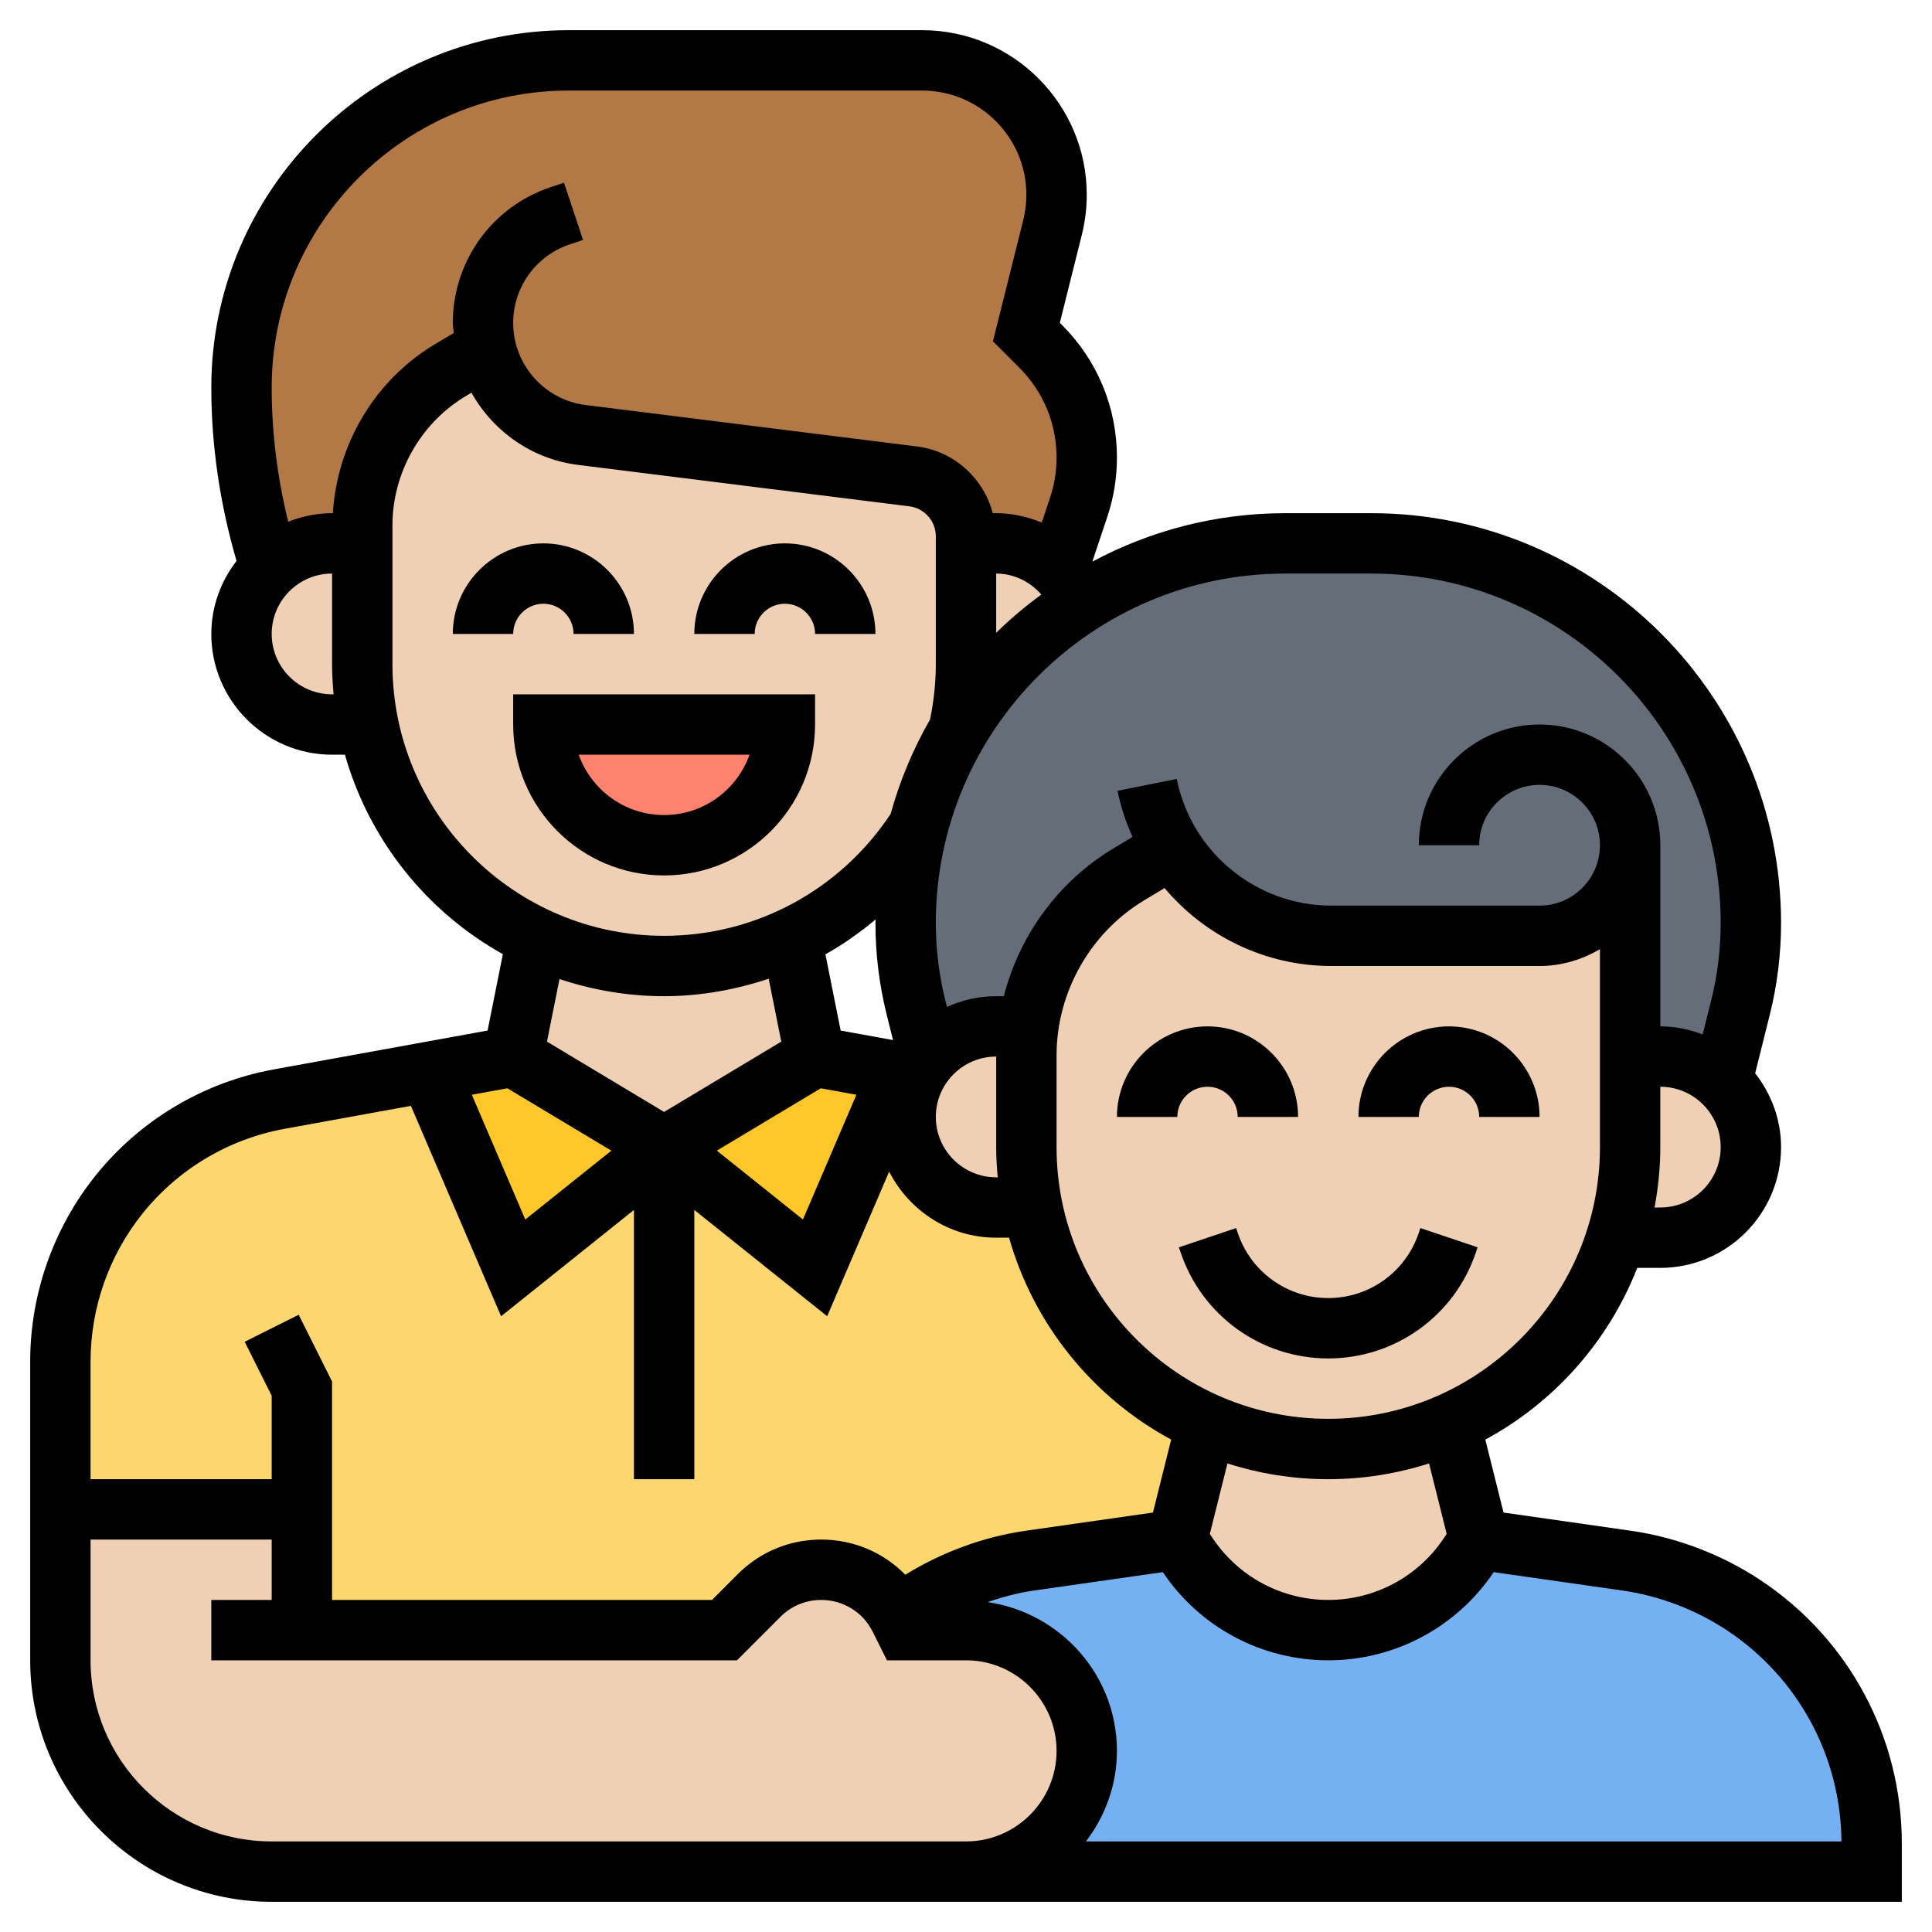 <svg id="_x33_0" enable-background="new 0 0 64 64" height="512" viewBox="0 0 64 64" width="512" xmlns="http://www.w3.org/2000/svg"><g><g><g><path d="m29.75 53.53c-.56-.98-1.51-1.53-2.55-1.53-.77 0-1.51.31-2.05.85l-1.15 1.15h-14v-4h-8v-4.9c0-2.01.68-3.95 1.94-5.52 1.33-1.66 3.21-2.79 5.31-3.17l4.97-.9 2.78 6.49 5-4 5 4 2.78-6.49.56.1c-.22.41-.34.89-.34 1.39 0 .83.34 1.58.88 2.12s1.29.88 2.12.88h1.2c.4 1.96 1.37 3.71 2.73 5.07.87.87 1.89 1.57 3.03 2.07v.01l-.96 3.85-4.88.7c-1.39.2-2.73.71-3.91 1.49-.15.1-.31.21-.45.33z" fill="#fcd770"/></g><g><path d="m22 38-5 4-2.78-6.49 2.78-.51z" fill="#ffc729"/></g><g><path d="m29.78 35.51-2.78 6.49-5-4 5-3z" fill="#ffc729"/></g><g><path d="m30.21 53.19c1.18-.78 2.52-1.29 3.91-1.49l4.88-.7.34.5c1.04 1.56 2.79 2.5 4.66 2.5.94 0 1.84-.24 2.64-.66.8-.44 1.5-1.06 2.02-1.84l.34-.5 4.88.7c1.39.2 2.73.71 3.91 1.49 1.31.88 2.37 2.06 3.09 3.41s1.12 2.88 1.12 4.46v.94h-30c1.1 0 2.1-.45 2.83-1.17.72-.73 1.17-1.73 1.17-2.83 0-2.21-1.79-4-4-4h-2l-.2-.39c-.01-.03-.03-.06-.05-.08l.01-.01c.14-.12.3-.23.45-.33z" fill="#75b1f2"/></g><g><path d="m16.1 11.56-1.17.7c-1.82 1.08-2.93 3.04-2.93 5.15v.59h-1c-.8 0-1.53.32-2.06.82-.62-1.93-.94-3.95-.94-5.98 0-5.99 4.85-10.84 10.84-10.84h11.71c1.23 0 2.34.5 3.15 1.3.8.81 1.3 1.92 1.3 3.15 0 .37-.04.73-.13 1.08l-.87 3.47.48.48c.97.97 1.52 2.3 1.52 3.68 0 .55-.09 1.11-.27 1.64l-.67 2.02c-.54-.51-1.26-.82-2.06-.82h-1v-.23c0-1.01-.75-1.86-1.75-1.99l-10.97-1.37c-.94-.11-1.76-.57-2.34-1.24-.4-.45-.7-1-.84-1.61z" fill="#b27946"/></g><g><path d="m54 28c0 1.66-1.34 3-3 3h-6.9c-2.19 0-4.15-1.14-5.26-2.9l-1.44.86c-1.83 1.1-3.05 2.96-3.33 5.05l-.07-.01h-1c-.9 0-1.7.39-2.24 1.02l-.01-.01-.4-1.63c-.23-.92-.35-1.86-.35-2.8 0-1.08.14-2.13.4-3.14.3-1.17.76-2.28 1.37-3.3.53-.9 1.18-1.72 1.91-2.46.65-.64 1.37-1.22 2.14-1.71 1.95-1.25 4.27-1.97 6.76-1.97h2.84c6.95 0 12.58 5.63 12.58 12.58 0 .94-.12 1.88-.35 2.8l-.6 2.43c-.53-.5-1.25-.81-2.05-.81h-1z" fill="#656d78"/></g><g><path d="m10 54h14l1.15-1.15c.54-.54 1.28-.85 2.05-.85 1.04 0 1.99.55 2.55 1.53.02.02.04.05.05.08l.2.39h2c2.21 0 4 1.79 4 4 0 1.1-.45 2.1-1.17 2.83-.73.72-1.73 1.17-2.83 1.17h-23c-3.87 0-7-3.13-7-7v-5h8z" fill="#f0d0b4"/></g><g><path d="m57.05 35.81c.59.55.95 1.33.95 2.19 0 .83-.34 1.58-.88 2.12s-1.29.88-2.12.88h-1.46c.3-.95.46-1.95.46-3v-3h1c.8 0 1.52.31 2.05.81z" fill="#f0d0b4"/></g><g><path d="m48.04 47.15.96 3.85-.34.5c-.52.78-1.22 1.4-2.02 1.84-.8.42-1.7.66-2.64.66-1.87 0-3.62-.94-4.66-2.5l-.34-.5.96-3.85v-.01c1.23.56 2.6.86 4.04.86s2.81-.3 4.04-.86z" fill="#f0d0b4"/></g><g><path d="m54 28v7 3c0 1.05-.16 2.05-.46 3-.86 2.75-2.89 4.99-5.5 6.14-1.23.56-2.6.86-4.04.86s-2.81-.3-4.04-.86c-1.14-.5-2.16-1.2-3.03-2.07-1.36-1.36-2.33-3.11-2.73-5.07-.13-.64-.2-1.31-.2-2v-3.04c0-.32.02-.64.07-.95.28-2.09 1.5-3.95 3.33-5.05l1.44-.86c1.11 1.76 3.07 2.9 5.26 2.9h6.9c1.66 0 3-1.34 3-3z" fill="#f0d0b4"/></g><g><path d="m34 34.96v3.04c0 .69.07 1.36.2 2h-1.2c-.83 0-1.58-.34-2.12-.88s-.88-1.29-.88-2.12c0-.5.12-.98.34-1.39.12-.21.25-.41.42-.59.54-.63 1.34-1.02 2.24-1.02h1l.07.01c-.05.31-.07.63-.07.95z" fill="#f0d0b4"/></g><g><path d="m26.21 31.07.79 3.93-5 3-5-3 .78-3.92.01-.02c1.28.61 2.7.94 4.21.94s2.93-.34 4.21-.93z" fill="#f0d0b4"/></g><g><path d="m35.06 18.82c.34.32.6.71.76 1.15-.77.49-1.49 1.07-2.14 1.71-.73.74-1.38 1.56-1.91 2.46.15-.69.23-1.41.23-2.14v-4h1c.8 0 1.52.31 2.06.82z" fill="#f0d0b4"/></g><g><path d="m32 18v4c0 .73-.08 1.45-.23 2.14-.61 1.02-1.07 2.13-1.37 3.3-1.02 1.57-2.47 2.84-4.19 3.63-1.28.59-2.7.93-4.21.93s-2.93-.33-4.21-.94c-1.07-.49-2.04-1.17-2.86-1.99-1.36-1.36-2.33-3.11-2.73-5.07-.13-.64-.2-1.31-.2-2v-4-.59c0-2.11 1.11-4.07 2.93-5.15l1.17-.7c.14.61.44 1.16.84 1.61.58.67 1.4 1.13 2.34 1.24l10.97 1.37c1 .13 1.75.98 1.75 1.99z" fill="#f0d0b4"/></g><g><path d="m12.2 24h-1.2c-.83 0-1.58-.34-2.12-.88s-.88-1.29-.88-2.12c0-.86.36-1.63.94-2.18.53-.5 1.26-.82 2.06-.82h1v4c0 .69.07 1.36.2 2z" fill="#f0d0b4"/></g><g><path d="m18 24h8c0 2.21-1.79 4-4 4-1.1 0-2.1-.45-2.83-1.17-.72-.73-1.17-1.73-1.17-2.83z" fill="#ff826e"/></g></g><g><path d="m18 20c.552 0 1 .449 1 1h2c0-1.654-1.346-3-3-3s-3 1.346-3 3h2c0-.551.448-1 1-1z"/><path d="m26 20c.552 0 1 .449 1 1h2c0-1.654-1.346-3-3-3s-3 1.346-3 3h2c0-.551.448-1 1-1z"/><path d="m27 24v-1h-10v1c0 2.757 2.243 5 5 5s5-2.243 5-5zm-7.829 1h5.658c-.413 1.164-1.525 2-2.829 2s-2.416-.836-2.829-2z"/><path d="m40 36c.552 0 1 .449 1 1h2c0-1.654-1.346-3-3-3s-3 1.346-3 3h2c0-.551.448-1 1-1z"/><path d="m48 34c-1.654 0-3 1.346-3 3h2c0-.551.448-1 1-1s1 .449 1 1h2c0-1.654-1.346-3-3-3z"/><path d="m58.341 52.359c-1.291-.861-2.786-1.432-4.324-1.652l-4.21-.602-.604-2.417c2.284-1.232 4.078-3.251 5.033-5.688h.764c2.206 0 4-1.794 4-4 0-.925-.329-1.768-.858-2.446l.482-1.929c.25-.997.376-2.023.376-3.05 0-7.485-6.09-13.575-13.575-13.575h-2.85c-2.306 0-4.477.582-6.381 1.6-.002-.002-.003-.005-.005-.007l.493-1.476c.212-.633.318-1.293.318-1.961 0-1.658-.646-3.216-1.817-4.387l-.075-.075.73-2.92c.107-.434.162-.878.162-1.322 0-3.006-2.446-5.452-5.452-5.452h-11.71c-6.527 0-11.838 5.311-11.838 11.838 0 1.949.291 3.876.836 5.743-.517.674-.836 1.506-.836 2.419 0 2.206 1.794 4 4 4h.426c.805 2.832 2.711 5.201 5.232 6.608l-.506 2.53-7.079 1.287c-2.335.425-4.438 1.679-5.919 3.532-1.388 1.736-2.154 3.917-2.154 6.141v9.902c0 4.411 3.589 8 8 8h54v-1.936c0-3.506-1.742-6.761-4.659-8.705zm-10.418-1.546-.091.136c-.856 1.284-2.289 2.051-3.832 2.051s-2.976-.767-3.832-2.051l-.091-.136.584-2.335c1.054.337 2.175.522 3.339.522s2.285-.185 3.339-.522zm-3.923-3.813c-4.963 0-9-4.038-9-9v-3.037c0-2.095 1.116-4.067 2.913-5.145l.665-.399c1.338 1.588 3.336 2.581 5.521 2.581h6.901c.732 0 1.409-.212 2-.556v6.556c0 4.962-4.037 9-9 9zm11-7h-.191c.12-.65.191-1.316.191-2v-2c1.103 0 2 .897 2 2s-.897 2-2 2zm-9.575-21c6.383 0 11.575 5.192 11.575 11.575 0 .863-.106 1.726-.315 2.564l-.282 1.128c-.438-.165-.908-.267-1.403-.267v-6c0-2.206-1.794-4-4-4s-4 1.794-4 4h2c0-1.103.897-2 2-2s2 .897 2 2-.897 2-2 2h-6.901c-2.479 0-4.632-1.765-5.118-4.196l-1.961.392c.107.536.279 1.046.496 1.529l-.631.379c-1.823 1.093-3.115 2.876-3.632 4.896h-.253c-.582 0-1.131.131-1.631.356l-.054-.216c-.209-.839-.315-1.702-.315-2.565 0-6.383 5.192-11.575 11.575-11.575zm-10.93.693c-.526.391-1.031.809-1.495 1.27v-1.963c.586 0 1.122.269 1.495.693zm-5.119 13.932.207.829-1.735-.316-.505-2.524c.59-.328 1.141-.723 1.664-1.156 0 .04-.006.078-.006.117-.001 1.027.125 2.053.375 3.05zm-2.185 2.426 1.178.214-1.771 4.132-2.851-2.281zm5.809-1.051v3c0 .338.021.67.051 1h-.051c-1.103 0-2-.897-2-2s.897-2 2-2zm-22-12c-1.103 0-2-.897-2-2s.897-2 2-2v3c0 .338.021.67.051 1zm.027-6h-.027c-.513 0-1.001.106-1.452.283-.36-1.453-.548-2.943-.548-4.445 0-5.425 4.413-9.838 9.838-9.838h11.71c1.903 0 3.452 1.549 3.452 3.452 0 .281-.035.563-.103.837l-1.005 4.018.876.876c.795.794 1.232 1.849 1.232 2.973 0 .453-.072.9-.215 1.329l-.275.825c-.472-.194-.981-.31-1.51-.31h-.112c-.308-1.156-1.281-2.057-2.516-2.211l-10.971-1.372c-1.369-.17-2.401-1.34-2.401-2.72 0-1.182.753-2.228 1.874-2.601l.441-.147-.631-1.897-.442.147c-1.939.646-3.242 2.453-3.242 4.498 0 .114.023.222.031.334l-.613.365c-1.99 1.185-3.253 3.307-3.391 5.604zm1.973 5v-4.59c0-1.753.936-3.399 2.441-4.296l.176-.105c.717 1.275 1.999 2.2 3.536 2.392l10.971 1.372c.499.063.876.489.876.993v4.234c0 .617-.067 1.233-.191 1.834-.56.974-1 2.023-1.306 3.129-1.676 2.527-4.472 4.037-7.503 4.037-4.963 0-9-4.038-9-9zm9 11c1.199 0 2.362-.212 3.464-.578l.417 2.083-3.881 2.329-3.881-2.329.415-2.073c1.091.363 2.254.568 3.466.568zm-5.192 3.051 3.444 2.066-2.851 2.281-1.771-4.133zm-12.091 4.155c1.18-1.476 2.854-2.475 4.714-2.813l4.181-.76 2.987 6.97 4.401-3.522v8.919h2v-8.919l4.401 3.521 2.053-4.79c.664 1.292 1.996 2.188 3.546 2.188h.426c.82 2.884 2.781 5.291 5.371 6.688l-.604 2.417-4.21.602c-1.412.202-2.78.712-3.994 1.458-.721-.737-1.714-1.165-2.785-1.165-1.044 0-2.025.406-2.763 1.144l-.855.856h-12.586v-7.236l-1.105-2.211-1.789.895.894 1.788v2.764h-6v-3.902c0-1.771.609-3.509 1.717-4.892zm4.283 20.794c-3.309 0-6-2.691-6-6v-4h6v2h-2v2h17.414l1.441-1.442c.36-.36.839-.558 1.349-.558.727 0 1.38.404 1.705 1.053l.472.947h2.619c1.654 0 3 1.346 3 3s-1.346 3-3 3zm26.974 0c.635-.838 1.026-1.87 1.026-3 0-2.511-1.868-4.576-4.283-4.928.505-.174 1.023-.311 1.55-.386l4.253-.607c1.229 1.829 3.276 2.921 5.48 2.921s4.251-1.092 5.481-2.921l4.253.607c1.244.178 2.454.641 3.498 1.337 2.341 1.561 3.747 4.165 3.768 6.977z"/><path d="m47 40.838c-.432 1.293-1.637 2.162-3 2.162s-2.568-.869-3-2.165l-.052-.154-1.896.638.052.151c.703 2.112 2.67 3.53 4.896 3.53s4.193-1.418 4.896-3.527l.052-.154-1.896-.638z"/></g></g></svg>